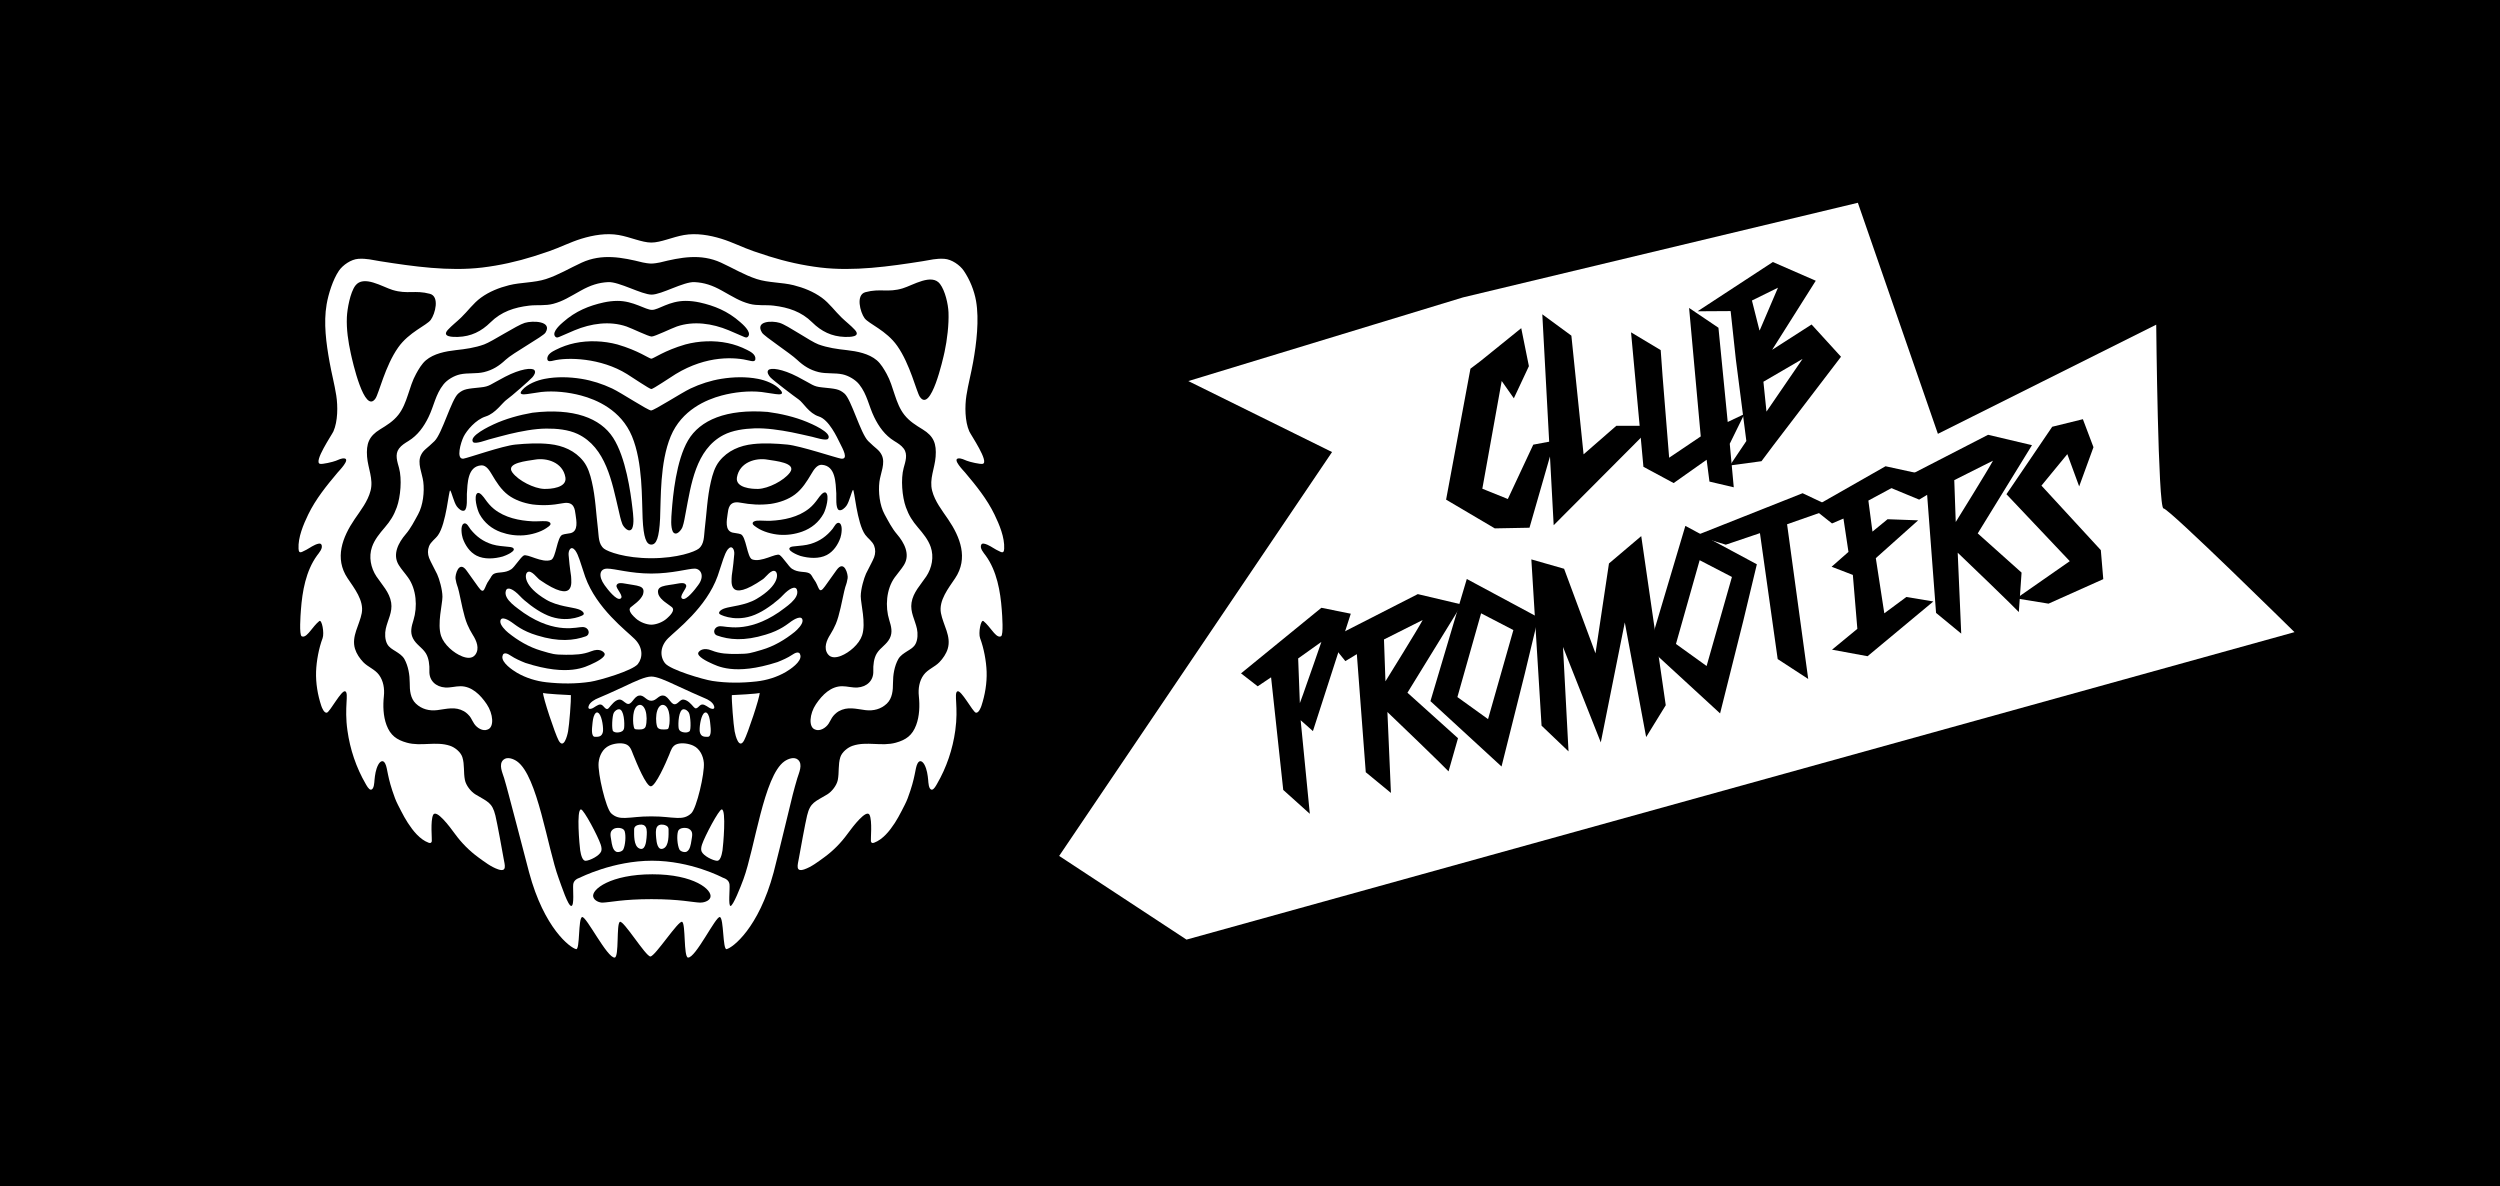 <?xml version="1.0" encoding="UTF-8" standalone="no"?>
<!DOCTYPE svg PUBLIC "-//W3C//DTD SVG 1.1//EN" "http://www.w3.org/Graphics/SVG/1.1/DTD/svg11.dtd">
<svg xmlns="http://www.w3.org/2000/svg" xmlns:xlink="http://www.w3.org/1999/xlink" version="1.1" width="382.481pt" height="181.491pt" viewBox="0 0 382.481 181.491">
<rect x="0" y="0" width="382.481" height="181.491" fill="#808080" stroke="none"/>
<g enable-background="new">
<g id="Layer-1" data-name="Layer 1">
<path transform="matrix(1,0,0,-1,0,181.491)" d="M 0 0 L 382.481 0 L 382.481 181.491 L 0 181.491 Z " fill="#000000"/>
<clipPath id="cp0">
<path transform="matrix(1,0,0,-1,0,181.491)" d="M 0 181.491 L 382.481 181.491 L 382.481 0 L 0 0 Z "/>
</clipPath>
<g clip-path="url(#cp0)">
<path transform="matrix(1,0,0,-1,223.836,45.498)" d="M 0 0 L -42.031 -12.802 L -20.043 -23.661 L -61.793 -85.452 L -42.311 -98.255 L 127.203 -51.214 C 127.203 -51.214 107.998 -32.286 107.162 -32.286 C 106.326 -32.286 106.049 -4.174 106.049 -4.174 L 72.648 -20.875 L 60.402 14.475 Z " fill="#ffffff"/>
<path transform="matrix(1,0,0,-1,224.967,56.409)" d="M 0 0 L 1.607 1.221 L 7.771 6.202 L 8.943 .389 L 6.639 -4.528 L 4.783 -1.881 L 1.818 -18.361 L 5.719 -19.936 L 9.611 -11.62 L 12.863 -11.011 L 9.033 -24.329 L 3.725 -24.429 L -3.725 -20.032 " fill="#000000"/>
<path transform="matrix(1,0,0,-1,237.701,80.354)" d="M 0 0 L -1.74 32.27 L 2.708 29 L 4.574 10.843 L 9.583 15.209 L 15.152 15.207 Z " fill="#000000"/>
<path transform="matrix(1,0,0,-1,266.868,63.352)" d="M 0 0 L -2.229 -4.539 L -1.616 -11.201 L -5.335 -10.326 L -5.765 -6.986 L -10.813 -10.552 L -15.437 -8.066 L -17.331 12.507 L -12.794 9.791 L -12.505 5.781 L -11.501 -6.675 L -6.667 -3.417 L -8.45 16.239 L -3.959 13.208 L -2.64 -.19 L -2.542 -1.208 Z " fill="#000000"/>
<path transform="matrix(1,0,0,-1,268.033,45.978)" d="M 0 0 L 1.158 -4.591 L 1.24 -4.452 L 3.982 1.962 Z M 7.746 -8.933 C 7.354 -9.171 1.756 -12.425 1.756 -12.425 L 2.225 -16.995 Z M 13.626 -8.604 L 3.258 -22.184 L 1.46 -24.583 L -3.369 -25.236 L -.855 -21.492 L -2.459 -9.029 L -3.25 -1.689 L -3.27 -1.615 L -8.318 -1.646 L 3.199 5.891 L 9.764 3.027 L 3.09 -7.541 L 9.126 -3.667 Z " fill="#000000"/>
<path transform="matrix(1,0,0,-1,198.867,107.571)" d="M 0 0 C .35 .92 .707 1.924 1.078 3.012 C 1.453 4.096 1.809 5.113 2.15 6.059 C 2.527 7.172 2.908 8.275 3.295 9.367 L -.258 6.836 Z M 7.792 13.677 L 2 -4.281 L .123 -2.617 L 1.527 -16.938 L -2.541 -13.281 L -4.402 3.947 L -6.449 2.572 L -9 4.552 L 3.295 14.584 Z " fill="#000000"/>
<path transform="matrix(1,0,0,-1,217.661,94.855)" d="M 0 0 L -5.922 -2.978 L -5.698 -9.382 C -5.698 -9.382 -.584 -1.146 0 0 M -2.333 -11.126 L 5.402 -18.085 L 3.955 -23.159 C 3.89 -23.013 -4.948 -14.47 -5.397 -14.079 L -4.858 -26.458 L -8.709 -23.29 L -10.075 -5.224 L -11.833 -6.289 L -14.458 -3.039 L -.75 3.96 L 5.966 2.372 Z " fill="#000000"/>
<path transform="matrix(1,0,0,-1,227.659,110.02)" d="M 0 0 L 3.875 13.625 L -1.063 16.188 L -4.688 3.375 Z M 7.688 15.563 L 5.614 6.922 L 2.063 -7.25 L -8.813 2.75 L -3.25 21.438 Z " fill="#000000"/>
<path transform="matrix(1,0,0,-1,261.097,101.895)" d="M 0 0 L 3.875 13.625 L -1.063 16.188 L -4.688 3.375 Z M 7.688 15.563 L 5.614 6.922 L 2.063 -7.25 L -8.813 2.75 L -3.25 21.438 Z " fill="#000000"/>
<path transform="matrix(1,0,0,-1,254.847,107.895)" d="M 0 0 L -3 -4.875 L -6.265 12.668 L -9.938 -5.688 L -15.72 8.916 L -14.875 -7.063 L -19 -3.125 L -20.563 22.313 L -15.552 20.878 L -10.75 7.938 L -8.688 21.688 L -3.75 25.875 Z " fill="#000000"/>
<path transform="matrix(1,0,0,-1,273.41,80.208)" d="M 0 0 L 3.233 -23.67 L -1.438 -20.625 L -4.152 -1.359 L -9.375 -3.125 L -13.958 -1.729 L 2.375 4.75 L 7.125 2.5 Z " fill="#000000"/>
<path transform="matrix(1,0,0,-1,291.66,91.333)" d="M 0 0 L 4.125 -.688 L -5.938 -9.063 L -11.375 -8.063 L -7.5 -4.875 L -8.188 3.375 L -11.438 4.625 L -8.859 6.896 L -9.625 11.996 L -11.375 11.25 L -14.375 13.625 L -3.188 20 L 1.875 18.896 L -5.813 14.75 L -5.188 10 L -2.875 11.896 L 1.803 11.726 L -4.675 5.941 L -3.375 -2.5 Z " fill="#000000"/>
<path transform="matrix(1,0,0,-1,321.41,84.166)" d="M 0 0 L .375 -4.438 L -8 -8.188 L -12.927 -7.387 L -4.75 -1.688 L -14.439 8.554 L -7.438 18.875 L -2.744 20.032 L -1.125 15.75 L -3.313 9.75 L -5.125 14.688 L -9.083 9.87 Z " fill="#000000"/>
<path transform="matrix(1,0,0,-1,304.911,70.48)" d="M 0 0 L -5.922 -2.978 L -5.698 -9.382 C -5.698 -9.382 -.584 -1.146 0 0 M -2.333 -11.126 L 4.374 -17.124 L 3.955 -23.159 C 3.89 -23.013 -4.948 -14.47 -5.397 -14.079 L -4.858 -26.458 L -8.709 -23.29 L -10.075 -5.224 L -11.293 -5.959 L -16.126 -3.959 L -.75 3.96 L 5.966 2.372 Z " fill="#000000"/>
<path transform="matrix(1,0,0,-1,156.199,93.052)" d="M 0 0 C -.086 1.146 -.234 2.521 -.549 3.966 C -.979 5.814 -.123 7.189 -.047 7.337 C .182 7.787 .332 8.326 .367 8.955 C .5 11.363 -.51 13.794 -1.406 15.644 C -1.775 16.405 -2.184 17.13 -2.625 17.827 C -3.514 19.149 -2.832 22.294 -2.781 22.463 C -2.363 24.075 -3.131 24.491 -4.959 27.802 C -5.078 28.018 -5.176 28.188 -5.232 28.297 C -5.561 29.082 -5.646 30.697 -5.43 32.08 C -5.299 32.939 -5.105 33.814 -4.904 34.734 C -4.738 35.507 -4.563 36.307 -4.414 37.131 C -3.848 40.318 -3.404 44.218 -3.969 47.485 C -4.314 49.501 -5.152 51.558 -6.313 53.274 C -7.262 54.678 -9.307 56.763 -11.555 56.913 C -11.787 56.931 -12.023 56.936 -12.254 56.936 C -13.248 56.936 -14.045 56.79 -14.807 56.649 C -15.049 56.61 -15.301 56.56 -15.572 56.518 C -18.76 56.016 -21.898 54.752 -24.895 54.752 C -26.797 54.752 -28.629 54.858 -30.35 55.067 C -32.764 55.355 -35.227 55.895 -37.674 56.665 C -38.369 56.882 -39.105 57.13 -39.93 57.413 C -40.592 57.64 -41.262 57.919 -41.969 58.216 C -42.918 58.614 -43.902 59.026 -44.977 59.354 C -46.799 59.911 -48.445 60.185 -50.01 60.185 C -50.715 60.185 -51.406 60.126 -52.063 60.014 C -52.975 59.854 -53.84 59.594 -54.607 59.364 C -55.33 59.148 -56.174 58.952 -56.551 58.952 C -56.918 58.952 -57.762 59.148 -58.484 59.364 C -59.25 59.594 -60.119 59.854 -61.027 60.014 C -61.684 60.126 -62.377 60.183 -63.084 60.183 C -64.646 60.183 -66.297 59.911 -68.115 59.354 C -69.193 59.026 -70.174 58.614 -71.125 58.216 C -71.834 57.919 -72.5 57.64 -73.158 57.413 C -73.984 57.13 -74.727 56.882 -75.42 56.665 C -77.869 55.892 -80.332 55.355 -82.744 55.065 C -84.465 54.856 -86.301 54.752 -88.199 54.752 C -91.195 54.752 -94.328 56.016 -97.518 56.518 C -97.79 56.56 -98.041 56.61 -98.284 56.649 C -99.051 56.79 -99.842 56.936 -100.841 56.936 C -101.07 56.936 -101.306 56.931 -101.538 56.913 C -103.786 56.763 -105.833 54.678 -106.781 53.274 C -107.942 51.558 -108.775 49.5 -109.125 47.481 C -109.688 44.218 -109.241 40.318 -108.678 37.129 C -108.531 36.307 -108.357 35.507 -108.188 34.732 C -107.987 33.814 -107.794 32.939 -107.661 32.08 C -107.441 30.697 -107.533 29.082 -107.865 28.297 C -107.92 28.188 -108.015 28.018 -108.135 27.802 C -109.965 24.491 -110.732 24.075 -110.309 22.461 C -110.264 22.294 -109.578 20.536 -110.47 19.212 C -110.908 18.512 -111.318 16.405 -111.686 15.644 C -112.586 13.794 -113.594 11.363 -113.462 8.955 C -113.422 8.32 -113.275 7.787 -113.047 7.337 C -112.971 7.187 -112.116 5.814 -112.545 3.966 C -112.858 2.521 -113.006 1.146 -113.089 0 C -113.152 -.793 -113.227 -3.057 -113.232 -3.242 C -113.262 -4.023 -113.172 -5.297 -112.258 -6.262 C -112.171 -6.348 -110.787 -7.396 -110.787 -10.123 C -110.787 -11.986 -110.47 -13.9 -109.847 -15.813 C -109.293 -17.49 -108.391 -18.279 -107.586 -18.643 C -106.185 -19.33 -105.774 -20.303 -105.552 -21.307 C -104.985 -23.787 -104.043 -26.189 -102.792 -28.342 L -102.77 -28.379 C -102.49 -28.873 -101.714 -30.244 -100.205 -30.609 C -98.989 -30.875 -97.763 -31.631 -97.232 -32.766 C -96.967 -33.271 -96.641 -33.859 -96.26 -34.439 C -95.344 -35.842 -93.865 -37.803 -91.625 -38.629 C -91.371 -38.729 -90.729 -38.828 -90.459 -38.828 C -88.758 -38.828 -87.164 -40.275 -87.072 -40.365 C -86.342 -41.105 -85.559 -41.783 -84.725 -42.389 L -84.455 -42.584 C -83.508 -43.281 -82.318 -44.15 -80.891 -44.629 C -77.48 -45.682 -75.779 -47.51 -74.9 -49.072 C -72.705 -52.803 -70.414 -53.598 -68.844 -53.945 C -68.615 -53.994 -68.387 -54.02 -68.158 -54.02 C -67.619 -54.02 -65.926 -53.6 -64.867 -54.361 C -63.932 -54.998 -63.277 -55.307 -62.334 -55.307 C -62.201 -55.307 -62.074 -55.301 -61.943 -55.289 L -61.83 -55.275 L -61.715 -55.252 C -61.564 -55.221 -61.424 -55.186 -61.287 -55.146 C -60.807 -54.979 -59.529 -54.895 -58.5 -55.637 C -57.939 -55.986 -57.441 -56.244 -56.691 -56.244 C -55.947 -56.244 -55.449 -55.986 -54.885 -55.637 C -53.859 -54.895 -52.582 -54.979 -52.1 -55.146 C -51.963 -55.186 -51.82 -55.221 -51.672 -55.252 L -51.559 -55.275 L -51.441 -55.289 C -51.318 -55.301 -51.184 -55.307 -51.057 -55.307 C -50.111 -55.307 -49.457 -54.998 -48.518 -54.361 C -47.463 -53.6 -45.768 -54.02 -45.23 -54.02 C -45.002 -54.02 -44.773 -53.994 -44.545 -53.945 C -42.973 -53.598 -40.385 -52.803 -38.189 -49.072 C -37.313 -47.51 -35.615 -45.682 -32.199 -44.629 C -30.773 -44.15 -29.588 -43.281 -28.639 -42.584 L -28.371 -42.389 C -27.537 -41.783 -26.752 -41.105 -26.02 -40.365 C -25.93 -40.275 -24.334 -38.828 -22.635 -38.828 C -22.365 -38.828 -21.727 -38.729 -21.471 -38.629 C -19.229 -37.803 -17.752 -35.842 -16.836 -34.439 C -16.453 -33.859 -16.129 -33.271 -15.863 -32.766 C -15.33 -31.631 -14.105 -30.875 -12.887 -30.609 C -11.379 -30.244 -10.604 -28.873 -10.324 -28.379 L -10.303 -28.342 C -9.047 -26.189 -8.109 -23.787 -7.541 -21.307 C -7.316 -20.303 -6.908 -19.33 -5.508 -18.643 C -4.705 -18.279 -3.801 -17.49 -3.25 -15.813 C -2.623 -13.9 -2.303 -11.986 -2.303 -10.123 C -2.303 -7.396 -.924 -6.348 -.838 -6.256 C -.008 -5.389 .143 -4.26 .146 -3.473 C .146 -3.186 .057 -.793 0 0 " fill="#000000"/>
<path transform="matrix(1,0,0,-1,88.887,123.835)" d="M 0 0 C -.727 .002 -.223 -5.582 -.121 -6.268 C .004 -7.061 .25 -7.885 .719 -7.861 C 1.377 -7.822 2.818 -7.096 3.086 -6.424 C 3.195 -6.145 3.148 -5.775 3.018 -5.381 C 2.609 -4.131 .432 -.008 0 0 " fill="#ffffff"/>
<path transform="matrix(1,0,0,-1,95.553,127.126)" d="M 0 0 C -.229 .555 -1.248 .541 -1.629 .332 C -2.369 -.072 -2.137 -.766 -2.027 -1.488 C -1.943 -2.053 -1.818 -2.934 -1.277 -3.184 C -.984 -3.318 -.35 -3.164 -.184 -2.813 C .119 -2.166 .238 -.762 .02 -.064 C .012 -.043 .008 -.021 0 0 " fill="#ffffff"/>
<path transform="matrix(1,0,0,-1,97.857,126.167)" d="M 0 0 C -.361 -.049 -.84 -.219 -.84 -.717 C -.84 -1.547 -.93 -3.232 -.066 -3.635 C .832 -4.053 1.002 -2.705 1.059 -2.027 C 1.107 -1.422 1.162 -.771 .947 -.371 C .797 -.098 .51 .063 0 0 " fill="#ffffff"/>
<path transform="matrix(1,0,0,-1,85.459,113.27)" d="M 0 0 C .775 -1.43 1.318 .652 1.453 1.385 C 1.643 2.414 1.93 6.17 1.883 6.922 C 1.834 6.918 -2.385 7.125 -2.373 7.271 C -2.418 6.611 -.541 1.002 0 0 " fill="#ffffff"/>
<path transform="matrix(1,0,0,-1,70.908,80.136)" d="M 0 0 C .482 .314 .855 -.572 1.084 -.848 C 1.996 -1.976 3.025 -2.724 4.408 -3.151 C 5.246 -3.407 6.047 -3.425 6.92 -3.528 C 7.057 -3.544 7.332 -3.564 7.447 -3.619 C 8.434 -4.078 6.311 -4.921 6.008 -5.005 C 4.742 -5.357 3.188 -5.484 1.986 -4.865 C .961 -4.337 .256 -3.278 -.113 -2.21 C -.27 -1.75 -.502 -.332 0 0 M 2.121 4.677 C 2.496 4.939 3.131 4.027 3.318 3.762 C 3.711 3.208 4.127 2.703 4.66 2.273 C 6.34 .914 8.572 .479 10.543 .381 C 11.236 .345 11.926 .432 12.615 .395 C 12.811 .387 13.205 .309 13.301 .085 C 13.316 .043 13.324 0 13.316 -.054 C 13.291 -.279 12.852 -.545 12.678 -.664 C 11.756 -1.298 10.336 -1.678 9.225 -1.761 C 8.049 -1.851 6.854 -1.679 5.738 -1.282 C 4.32 -.771 3.193 .152 2.463 1.47 C 2.078 2.172 1.533 4.273 2.121 4.677 M .482 -7.167 C 1.063 -7.957 1.729 -8.902 2.264 -9.66 C 3.262 -11.076 3.135 -9.621 3.92 -8.611 C 4.223 -8.224 4.266 -7.839 4.721 -7.626 C 5.346 -7.33 6.367 -7.597 7.316 -6.955 C 7.813 -6.621 8.697 -5.173 9.205 -4.861 C 9.74 -4.523 12.012 -6.052 13.396 -5.531 C 14.168 -5.24 14.307 -1.985 15.139 -1.676 C 15.533 -1.53 15.98 -1.529 16.385 -1.431 C 17.604 -1.132 17.281 .456 17.148 1.416 C 17.037 2.178 16.967 3.469 15.246 3.154 C 13.535 2.838 12.188 2.761 10.551 2.961 C 9.178 3.171 7.848 3.648 6.844 4.398 C 5.746 5.227 5.018 6.398 4.33 7.567 C 4.002 8.119 3.482 8.988 2.736 8.941 C .594 8.799 .629 6.164 .52 4.563 C .49 4.118 .662 2.254 .129 2.025 C -.279 1.842 -.791 2.355 -1.014 2.654 C -1.48 3.282 -1.822 4.9 -2.029 5.1 C -2.248 5.271 -2.615 .021 -3.904 -1.761 C -4.332 -2.355 -4.994 -2.739 -5.271 -3.438 C -5.494 -4.009 -5.48 -4.642 -5.264 -5.214 C -5.045 -5.794 -4.346 -7.033 -4.029 -7.712 C -3.711 -8.396 -3.217 -10.064 -3.217 -11.173 C -3.217 -12.286 -4.039 -15.292 -3.43 -17.146 C -2.984 -18.489 -1.479 -19.79 -.199 -20.286 C .477 -20.554 1.314 -20.685 1.803 -20.04 C 2.518 -19.085 1.98 -17.872 1.432 -17.007 C 1.109 -16.501 .836 -15.964 .598 -15.413 C .02 -14.071 -.361 -11.831 -.688 -10.404 C -.959 -9.224 -1.006 -9.595 -1.215 -8.408 C -1.311 -7.869 -.709 -5.492 .482 -7.167 " fill="#ffffff"/>
<path transform="matrix(1,0,0,-1,90.977,109.294)" d="M 0 0 C -.256 -.461 -.303 -1.094 -.357 -1.643 C -.408 -2.107 -.557 -3.432 .041 -3.432 C .529 -3.432 1.08 -3.477 1.26 -2.695 C 1.367 -2.217 1.174 -.434 .662 .146 C .418 .387 .182 .322 0 0 " fill="#ffffff"/>
<path transform="matrix(1,0,0,-1,93.912,109.04)" d="M 0 0 C -.266 -.465 -.363 -2.65 -.094 -2.846 C .178 -3.039 .453 -3.045 .748 -3.008 C 1.139 -2.959 1.502 -2.805 1.574 -2.324 C 1.66 -1.688 1.584 .533 .785 .533 C .479 .533 .158 .273 0 0 " fill="#ffffff"/>
<path transform="matrix(1,0,0,-1,98.275,107.964)" d="M 0 0 C -.152 .111 -.326 .154 -.527 .104 C -1.061 -.031 -1.314 -.809 -1.377 -1.395 C -1.434 -1.959 -1.443 -2.67 -1.314 -3.213 C -1.232 -3.547 -1.189 -3.604 -.91 -3.621 C -.506 -3.65 .336 -3.74 .51 -3.172 C .711 -2.504 .703 -1.412 .475 -.738 C .371 -.447 .223 -.16 0 0 " fill="#ffffff"/>
<path transform="matrix(1,0,0,-1,106.266,86.995)" d="M 0 0 C -.953 0 -3.422 -.754 -6.619 -.754 C -9.818 -.754 -12.195 0 -13.365 0 C -14.541 0 -14.773 -1.143 -13.766 -2.535 C -13.238 -3.279 -11.959 -4.869 -11.373 -4.605 C -10.684 -4.299 -12.059 -3.057 -11.947 -2.588 C -11.826 -2.086 -11.082 -2.209 -10.705 -2.281 C -8.744 -2.664 -7.412 -2.504 -7.92 -4.027 C -8.316 -4.871 -9.186 -5.421 -9.752 -5.892 C -10.352 -6.402 -9.33 -7.308 -8.984 -7.628 C -8.311 -8.238 -7.275 -8.576 -6.617 -8.576 C -5.955 -8.576 -4.918 -8.238 -4.244 -7.628 C -3.893 -7.308 -2.871 -6.402 -3.477 -5.892 C -4.043 -5.421 -5.105 -4.871 -5.502 -4.027 C -6.008 -2.504 -4.48 -2.664 -2.525 -2.281 C -2.146 -2.209 -1.398 -2.086 -1.279 -2.588 C -1.17 -3.057 -2.525 -4.316 -1.838 -4.623 C -1.256 -4.888 .084 -3.174 .539 -2.535 C 1.602 -1.143 .955 0 0 0 " fill="#ffffff"/>
<path transform="matrix(1,0,0,-1,109.701,131.696)" d="M 0 0 C .473 -.023 .709 .801 .836 1.594 C .938 2.279 1.443 7.863 .717 7.861 C .283 7.854 -1.893 3.73 -2.301 2.48 C -2.428 2.086 -2.479 1.717 -2.367 1.438 C -2.102 .766 -.656 .039 0 0 " fill="#ffffff"/>
<path transform="matrix(1,0,0,-1,105.381,126.794)" d="M 0 0 C -.379 .209 -1.396 .223 -1.629 -.332 C -1.639 -.354 -1.643 -.375 -1.65 -.396 C -1.867 -1.094 -1.75 -2.498 -1.449 -3.145 C -1.281 -3.496 -.645 -3.65 -.352 -3.516 C .188 -3.266 .314 -2.385 .4 -1.82 C .504 -1.098 .742 -.404 0 0 " fill="#ffffff"/>
<path transform="matrix(1,0,0,-1,101.449,126.167)" d="M 0 0 C -.512 .063 -.795 -.098 -.949 -.371 C -1.166 -.771 -1.111 -1.422 -1.061 -2.027 C -1.004 -2.705 -.834 -4.053 .066 -3.635 C .928 -3.232 .84 -1.547 .836 -.717 C .836 -.219 .357 -.049 0 0 " fill="#ffffff"/>
<path transform="matrix(1,0,0,-1,112.393,111.885)" d="M 0 0 C .137 -.732 .68 -2.814 1.451 -1.385 C 1.994 -.383 3.871 5.227 3.828 5.887 C 3.838 5.74 -.383 5.533 -.428 5.537 C -.477 4.785 -.188 1.029 0 0 " fill="#ffffff"/>
<path transform="matrix(1,0,0,-1,109.246,108.02)" d="M 0 0 C -.178 .592 -.945 1.018 -1.428 1.201 C -1.914 1.391 -4.547 2.574 -5.969 3.242 C -7.471 3.947 -8.773 4.514 -9.598 4.514 C -10.508 4.514 -12.023 3.814 -13.738 2.998 C -15.023 2.385 -17.342 1.361 -17.756 1.201 C -18.178 1.041 -19.012 .592 -19.189 0 C -19.342 -.498 -18.977 -.467 -18.703 -.381 C -18.316 -.256 -17.805 .283 -17.346 .236 C -16.861 .184 -16.586 -.857 -16.092 -.285 C -15.645 .229 -15.207 .852 -14.578 .984 C -14.105 1.08 -13.76 .578 -13.371 .385 C -12.598 .006 -12.338 1.449 -11.479 1.602 C -10.705 1.734 -10.393 .809 -9.598 .809 C -8.795 .809 -8.482 1.734 -7.711 1.602 C -6.852 1.449 -6.553 -.047 -5.781 .336 C -5.385 .527 -5.084 1.08 -4.615 .984 C -3.98 .852 -3.545 .344 -3.098 -.166 C -2.602 -.738 -2.33 .184 -1.842 .236 C -1.379 .283 -.871 -.256 -.482 -.381 C -.211 -.467 .154 -.498 0 0 " fill="#ffffff"/>
<path transform="matrix(1,0,0,-1,102.223,97.641)" d="M 0 0 C -1.254 -1.254 -1.285 -2.797 -.484 -3.82 C .313 -4.842 5.398 -6.33 6.773 -6.539 C 8.988 -6.875 11.27 -6.865 13.516 -6.613 C 15.07 -6.441 16.664 -5.949 18.012 -5.16 C 18.695 -4.762 20.383 -3.623 20.242 -2.666 C 20.117 -1.822 19.322 -2.303 18.961 -2.549 C 18.291 -3 17.477 -3.35 16.73 -3.65 C 10.057 -5.813 7.43 -4.199 6.496 -3.793 C 6.152 -3.641 4.246 -2.754 4.643 -2.156 C 4.807 -1.904 5.395 -1.367 6.654 -1.873 C 7.941 -2.389 9.137 -2.416 10.521 -2.408 C 12.391 -2.393 12.518 -2.303 14.316 -1.781 C 16.162 -1.246 17.871 -.234 19.361 .967 C 19.773 1.307 20.598 2.129 20.563 2.703 C 20.496 3.668 19.146 2.795 18.857 2.592 C 18.295 2.205 17.225 1.227 14.926 .547 C 11.639 -.471 9.316 -.246 7.461 .422 C 6.738 .727 6.971 1.787 7.945 1.836 C 8.777 1.883 12.055 .662 16.949 3.982 C 17.885 4.703 20.156 6.051 19.705 7.404 C 19.486 8.066 18.572 7.656 17.533 6.554 C 16.904 5.852 15.156 4.477 13.84 3.85 C 10.826 2.309 8.271 3.441 7.92 3.662 C 7.572 3.885 7.957 4.35 8.668 4.574 C 9.498 4.869 11.832 5.008 13.52 6.008 C 17.064 8.095 16.871 9.929 16.404 10.234 C 15.811 10.626 14.926 9.324 14.518 9.041 C 9.045 5.268 9.703 8.695 9.736 9.605 C 9.744 9.812 9.926 10.615 10.115 12.876 C 10.168 13.554 9.758 14.397 9.088 13.546 C 8.559 12.771 8.391 11.906 7.574 9.519 C 5.836 4.668 1.26 1.256 0 0 " fill="#ffffff"/>
<path transform="matrix(1,0,0,-1,97.103,97.77)" d="M 0 0 C 1.256 -1.254 1.285 -2.795 .488 -3.818 C -.313 -4.838 -5.391 -6.324 -6.771 -6.535 C -8.984 -6.871 -11.268 -6.861 -13.512 -6.611 C -15.066 -6.439 -16.658 -5.945 -18.008 -5.158 C -18.691 -4.754 -20.383 -3.619 -20.238 -2.662 C -20.115 -1.822 -19.322 -2.301 -18.955 -2.547 C -18.289 -2.996 -17.475 -3.348 -16.727 -3.648 C -10.057 -5.811 -7.428 -4.195 -6.496 -3.787 C -6.148 -3.637 -4.24 -2.752 -4.639 -2.152 C -4.805 -1.906 -5.391 -1.365 -6.652 -1.869 C -7.938 -2.385 -9.131 -2.41 -10.518 -2.406 C -12.389 -2.391 -12.516 -2.303 -14.313 -1.779 C -16.156 -1.24 -17.867 -.232 -19.354 .973 C -19.773 1.309 -20.598 2.133 -20.559 2.705 C -20.492 3.676 -19.141 2.797 -18.854 2.594 C -18.293 2.215 -17.223 1.232 -14.918 .551 C -11.637 -.467 -9.313 -.242 -7.455 .426 C -6.734 .732 -6.963 1.791 -7.939 1.84 C -8.773 1.887 -12.049 .662 -16.941 3.982 C -17.883 4.709 -20.15 6.057 -19.703 7.406 C -19.48 8.066 -18.57 7.66 -17.531 6.558 C -16.898 5.854 -15.148 4.479 -13.84 3.855 C -10.822 2.313 -8.266 3.449 -7.918 3.666 C -7.568 3.887 -7.953 4.355 -8.662 4.576 C -9.492 4.869 -11.828 5.01 -13.52 6.012 C -17.061 8.099 -16.865 9.933 -16.398 10.236 C -15.805 10.628 -14.926 9.326 -14.512 9.046 C -9.041 5.27 -9.703 8.699 -9.732 9.609 C -9.74 9.816 -9.922 10.617 -10.111 12.878 C -10.166 13.56 -9.756 14.4 -9.088 13.55 C -8.553 12.777 -8.387 11.908 -7.57 9.521 C -5.834 4.672 -1.254 1.26 0 0 " fill="#ffffff"/>
<path transform="matrix(1,0,0,-1,132.408,44.699)" d="M 0 0 C 2.283 .609 3.424 -.105 5.701 .586 C 7.262 1.057 10.15 2.918 11.404 1.259 C 12.199 .207 12.652 -1.826 12.705 -3.086 C 12.781 -4.947 12.496 -7.314 12.104 -9.132 C 11.869 -10.208 10.016 -18.533 8.32 -16.007 C 7.803 -15.235 6.836 -11.023 4.863 -8.22 C 3.193 -5.844 .5 -4.848 -.135 -3.983 C -.797 -3.08 -1.521 -.406 0 0 M -3.16 -6.847 C -5.178 -6.782 -6.75 -6.001 -8.152 -4.614 C -9.803 -2.982 -11.789 -2.332 -14.057 -2.061 C -15.297 -1.916 -16.531 -2.111 -17.752 -1.781 C -19.229 -1.383 -20.182 -.759 -21.969 .237 C -23.43 1.056 -24.672 1.461 -26.143 1.538 C -27.791 1.631 -31.199 -.376 -32.713 -.376 C -34.227 -.376 -37.721 1.631 -39.369 1.538 C -40.842 1.461 -42.08 1.056 -43.547 .237 C -45.332 -.759 -46.281 -1.383 -47.76 -1.781 C -48.977 -2.111 -50.213 -1.916 -51.457 -2.061 C -53.725 -2.332 -55.713 -2.982 -57.361 -4.614 C -58.764 -6.001 -60.338 -6.782 -62.355 -6.847 C -63.098 -6.868 -64.914 -6.87 -63.869 -5.742 C -63.266 -5.088 -62.527 -4.529 -61.881 -3.902 C -60.84 -2.908 -60 -1.693 -58.826 -.842 C -57.551 .086 -56.051 .68 -54.527 1.063 C -52.75 1.512 -50.641 1.432 -48.885 2.004 C -46.924 2.646 -45.283 3.66 -43.408 4.52 C -40.309 5.936 -37.24 5.334 -34.074 4.545 C -33.795 4.476 -33.133 4.375 -32.766 4.375 C -32.4 4.375 -31.721 4.476 -31.439 4.545 C -28.271 5.334 -25.203 5.936 -22.102 4.52 C -20.225 3.66 -18.588 2.646 -16.625 2.004 C -14.873 1.432 -12.762 1.512 -10.984 1.063 C -9.463 .68 -7.967 .086 -6.684 -.842 C -5.512 -1.693 -4.672 -2.908 -3.633 -3.902 C -2.984 -4.529 -2.246 -5.088 -1.643 -5.742 C -.596 -6.87 -2.414 -6.868 -3.16 -6.847 M -19.162 -4.582 C -18.883 -4.83 -17.428 -6.033 -17.916 -6.735 C -18.15 -7.077 -18.443 -6.896 -18.717 -6.78 C -19.459 -6.461 -20.174 -6.139 -20.918 -5.832 C -23.434 -4.785 -26.279 -4.367 -28.859 -5.252 C -29.639 -5.52 -32.238 -6.79 -32.711 -6.79 C -33.182 -6.79 -35.777 -5.52 -36.559 -5.252 C -39.139 -4.367 -41.982 -4.785 -44.5 -5.832 C -45.246 -6.139 -45.961 -6.461 -46.699 -6.78 C -46.975 -6.896 -47.27 -7.077 -47.508 -6.735 C -47.988 -6.033 -46.537 -4.83 -46.254 -4.582 C -44.33 -2.878 -42.275 -2.069 -40.057 -1.575 C -39.363 -1.426 -38.648 -1.335 -37.926 -1.335 C -35.48 -1.335 -33.668 -2.71 -32.654 -2.71 C -31.637 -2.71 -30.068 -1.335 -27.49 -1.335 C -26.771 -1.335 -26.051 -1.426 -25.363 -1.575 C -23.141 -2.069 -21.09 -2.878 -19.162 -4.582 M -32.76 -10.179 C -32.439 -10.179 -30.777 -8.934 -27.564 -8.002 C -25.482 -7.442 -23.156 -7.347 -21.053 -7.792 C -20.045 -8.004 -19.064 -8.348 -18.125 -8.827 C -17.67 -9.058 -16.738 -9.501 -16.842 -10.276 C -16.902 -10.704 -17.488 -10.54 -17.723 -10.481 C -19.93 -9.919 -24.244 -9.622 -29.033 -12.53 C -29.938 -13.088 -32.477 -14.823 -32.76 -14.823 C -33.037 -14.823 -35.574 -13.088 -36.479 -12.53 C -40.477 -10.044 -45.578 -9.919 -47.785 -10.481 C -48.023 -10.54 -48.607 -10.704 -48.666 -10.276 C -48.773 -9.501 -47.844 -9.058 -47.387 -8.827 C -46.449 -8.348 -45.465 -8.004 -44.463 -7.792 C -42.354 -7.347 -40.029 -7.442 -37.945 -8.002 C -34.736 -8.934 -33.074 -10.179 -32.76 -10.179 M -12.988 -14.984 C -12.393 -15.675 -13.094 -15.687 -13.738 -15.593 C -14.068 -15.55 -15.438 -15.326 -15.914 -15.271 C -17.871 -15.059 -20.07 -15.296 -22.002 -15.811 C -24.344 -16.437 -28.117 -18.014 -29.793 -22.051 C -31.469 -26.084 -31.281 -31.597 -31.42 -34.627 C -31.561 -37.562 -31.98 -38.619 -32.76 -38.619 C -33.533 -38.619 -33.953 -37.562 -34.092 -34.627 C -34.234 -31.597 -34.045 -26.084 -35.719 -22.051 C -37.396 -18.014 -41.164 -16.437 -43.508 -15.811 C -45.438 -15.296 -47.645 -15.059 -49.6 -15.271 C -50.072 -15.326 -51.443 -15.55 -51.771 -15.593 C -52.418 -15.687 -53.121 -15.675 -52.523 -14.984 C -51.703 -14.035 -50.23 -13.486 -49.066 -13.261 C -47.258 -12.911 -45.279 -12.964 -43.475 -13.255 C -41.848 -13.517 -40.242 -14.035 -38.742 -14.743 C -37.355 -15.402 -33.271 -18.099 -32.795 -18.099 C -32.32 -18.099 -28.16 -15.402 -26.771 -14.743 C -25.27 -14.035 -23.666 -13.517 -22.035 -13.255 C -20.227 -12.964 -18.26 -12.911 -16.449 -13.261 C -15.283 -13.486 -13.807 -14.035 -12.988 -14.984 M -8.953 -19.854 C -8.457 -20.059 -4.998 -21.488 -5.713 -22.43 C -6 -22.806 -7.797 -22.203 -8.133 -22.133 C -9.186 -21.904 -10.23 -21.645 -11.287 -21.438 C -13.064 -21.095 -15.176 -20.772 -16.994 -20.837 C -18.557 -20.894 -20.324 -21.126 -21.73 -21.859 C -25.996 -24.094 -26.684 -29.477 -27.5 -33.735 C -27.645 -34.47 -27.742 -35.209 -27.99 -35.922 C -28.131 -36.334 -28.928 -37.417 -29.451 -36.678 C -29.842 -35.929 -29.707 -34.5 -29.639 -33.574 C -29.459 -31.123 -28.957 -25.762 -27.137 -22.67 C -25.318 -19.576 -21.281 -17.833 -14.963 -18.321 C -12.965 -18.581 -10.818 -19.081 -8.953 -19.854 M -35.648 -33.063 C -35.541 -33.986 -35.344 -35.408 -35.703 -36.17 C -36.197 -36.935 -37.037 -35.885 -37.195 -35.48 C -37.467 -34.777 -37.604 -34.043 -37.777 -33.313 C -38.773 -29.097 -39.686 -23.744 -44.041 -21.691 C -45.479 -21.017 -47.254 -20.858 -48.822 -20.872 C -50.635 -20.88 -52.73 -21.294 -54.496 -21.713 C -55.539 -21.96 -56.57 -22.265 -57.613 -22.536 C -57.951 -22.623 -59.723 -23.301 -60.025 -22.939 C -60.773 -22.024 -57.379 -20.45 -56.896 -20.228 C -55.059 -19.374 -52.939 -18.788 -50.949 -18.444 C -44.658 -17.688 -40.551 -19.26 -38.605 -22.274 C -36.66 -25.291 -35.928 -30.622 -35.648 -33.063 M -66.502 -4.233 C -67.135 -5.099 -69.83 -6.098 -71.498 -8.472 C -73.477 -11.276 -74.439 -15.487 -74.958 -16.258 C -76.654 -18.784 -78.506 -10.46 -78.738 -9.382 C -79.133 -7.566 -79.418 -5.701 -79.34 -3.842 C -79.288 -2.58 -78.833 -.043 -78.041 1.004 C -76.785 2.666 -73.895 .807 -72.338 .334 C -70.061 -.355 -68.92 .359 -66.637 -.252 C -65.115 -.658 -65.836 -3.33 -66.502 -4.233 M 19.393 -39.04 C 19.795 -39.298 20.217 -39.527 20.65 -39.722 C 21.098 -39.921 21.197 -39.689 21.223 -39.249 C 21.316 -37.528 20.479 -35.543 19.742 -34.021 C 18.594 -31.646 16.932 -29.601 15.238 -27.59 C 15.012 -27.321 13.244 -25.538 14.225 -25.434 C 14.631 -25.391 15.141 -25.643 15.516 -25.797 C 15.963 -25.976 17.568 -26.359 17.945 -26.263 C 18.969 -25.992 16.139 -21.867 15.887 -21.3 C 15.203 -19.753 15.193 -17.447 15.447 -15.806 C 15.717 -14.083 16.176 -12.396 16.475 -10.683 C 16.984 -7.849 17.42 -4.221 16.922 -1.355 C 16.643 .248 15.963 1.92 15.047 3.271 C 14.453 4.152 13.176 5.027 12.08 5.099 C 10.809 5.184 9.969 4.93 8.723 4.732 C 3.668 3.936 -1.801 3.156 -6.891 3.769 C -9.559 4.09 -12.211 4.682 -14.764 5.487 C -15.547 5.734 -16.32 5.992 -17.096 6.259 C -18.775 6.836 -20.355 7.653 -22.053 8.174 C -23.869 8.73 -25.865 9.07 -27.76 8.742 C -29.512 8.441 -31.314 7.589 -32.76 7.589 C -34.191 7.589 -36.002 8.441 -37.752 8.742 C -39.645 9.07 -41.643 8.73 -43.463 8.174 C -45.158 7.653 -46.74 6.836 -48.414 6.259 C -49.191 5.992 -49.967 5.734 -50.748 5.487 C -53.303 4.682 -55.953 4.09 -58.623 3.769 C -63.715 3.156 -69.178 3.936 -74.234 4.732 C -75.482 4.93 -76.323 5.184 -77.592 5.099 C -78.687 5.027 -79.965 4.152 -80.562 3.271 C -81.475 1.92 -82.16 -.257 -82.436 -1.857 C -82.932 -4.725 -82.497 -7.849 -81.988 -10.683 C -81.686 -12.396 -81.23 -14.083 -80.962 -15.806 C -80.707 -17.447 -80.717 -19.753 -81.397 -21.3 C -81.654 -21.867 -84.483 -25.992 -83.457 -26.263 C -83.081 -26.359 -81.475 -25.976 -81.025 -25.797 C -80.654 -25.643 -80.144 -25.391 -79.736 -25.434 C -78.756 -25.538 -80.524 -27.321 -80.75 -27.59 C -82.441 -29.601 -84.105 -31.646 -85.255 -34.021 C -85.991 -35.543 -86.828 -37.528 -86.733 -39.249 C -86.708 -39.689 -86.609 -39.921 -86.167 -39.722 C -85.729 -39.527 -85.305 -39.298 -84.906 -39.04 C -84.906 -39.04 -83.523 -38.14 -83.252 -38.595 C -82.916 -39.149 -83.615 -39.894 -83.912 -40.302 C -85.618 -42.66 -86.16 -45.777 -86.369 -48.601 C -86.434 -49.438 -86.648 -52.417 -86.258 -52.644 C -85.787 -52.919 -85.188 -52.142 -84.941 -51.845 C -84.503 -51.315 -84.105 -50.767 -83.566 -50.323 C -83.155 -49.995 -82.765 -52.173 -83.054 -52.94 C -83.63 -54.47 -83.993 -56.431 -84.051 -58.056 C -84.107 -59.823 -83.806 -61.612 -83.259 -63.272 C -83.155 -63.585 -82.82 -64.435 -82.394 -64.333 C -81.929 -64.222 -80.134 -60.757 -79.574 -61.075 C -79.009 -61.39 -79.766 -63.454 -79.253 -67.062 C -78.855 -69.931 -77.915 -72.731 -76.457 -75.241 C -76.338 -75.442 -75.988 -76.116 -75.678 -76.116 C -75.161 -76.112 -75.141 -74.954 -75.111 -74.632 C -75.04 -73.864 -74.916 -73.017 -74.555 -72.325 C -74.28 -71.802 -73.816 -71.458 -73.477 -72.118 C -73.066 -72.921 -73.225 -74.093 -71.975 -77.429 C -71.721 -78.106 -71.363 -78.743 -71.037 -79.39 C -70.721 -80.007 -70.383 -80.624 -70 -81.212 C -69.236 -82.382 -68.191 -83.729 -66.828 -84.235 C -66.51 -84.353 -66.385 -84.206 -66.344 -83.989 C -66.301 -83.751 -66.582 -80.868 -66.137 -79.962 C -65.648 -79.058 -63.631 -81.735 -62.795 -82.89 C -61.795 -84.261 -60.59 -85.479 -59.217 -86.478 C -58.293 -87.149 -57.283 -87.935 -56.189 -88.308 C -54.775 -88.78 -55.195 -87.579 -55.357 -86.653 C -55.568 -85.442 -56.328 -81.267 -56.613 -80.081 C -57.109 -78.021 -57.852 -77.952 -59.686 -76.829 C -60.387 -76.396 -61.115 -75.454 -61.279 -74.636 C -61.516 -73.483 -61.311 -72.284 -61.668 -71.151 C -61.916 -70.362 -62.795 -69.653 -63.555 -69.399 C -65.707 -68.673 -67.982 -69.534 -70.154 -68.929 C -71.742 -68.491 -72.682 -67.794 -73.27 -66.237 C -73.789 -64.851 -73.832 -63.251 -73.676 -61.794 C -73.559 -60.681 -73.742 -59.466 -74.426 -58.548 C -75.062 -57.692 -76.107 -57.356 -76.834 -56.604 C -77.383 -56.026 -77.863 -55.323 -78.096 -54.562 C -78.674 -52.644 -77.4 -50.925 -77.063 -49.103 C -76.703 -47.165 -78.215 -45.292 -79.232 -43.765 C -81.271 -40.714 -80.018 -37.483 -78.163 -34.752 C -77.226 -33.377 -76.137 -32.012 -75.715 -30.375 C -75.254 -28.586 -76.115 -26.941 -76.249 -25.176 C -76.395 -23.197 -75.973 -22.042 -74.271 -20.998 C -73.221 -20.355 -72.252 -19.763 -71.475 -18.784 C -70.061 -16.997 -69.855 -14.478 -68.75 -12.499 C -68.365 -11.796 -67.875 -10.954 -67.256 -10.428 C -66.033 -9.39 -64.229 -9.046 -62.682 -8.87 C -61.213 -8.71 -59.727 -8.506 -58.332 -7.995 C -57.1 -7.544 -53.334 -5.064 -52.127 -4.698 C -50.928 -4.33 -47.826 -4.402 -48.963 -6.207 C -49.32 -6.775 -53.971 -9.319 -55.064 -10.356 C -56.043 -11.28 -57.039 -11.909 -58.357 -12.231 C -59.529 -12.515 -60.852 -12.321 -62.012 -12.576 C -62.924 -12.772 -63.992 -13.39 -64.563 -14.12 C -65.781 -15.655 -66.012 -17.397 -66.842 -19.102 C -67.557 -20.579 -68.496 -21.895 -69.908 -22.764 C -70.441 -23.094 -70.994 -23.42 -71.371 -23.938 C -72.029 -24.832 -71.617 -25.941 -71.359 -26.896 C -70.898 -28.577 -71.119 -31.289 -71.701 -32.912 C -72.152 -34.162 -72.691 -35.009 -73.547 -36.008 C -74.32 -36.909 -75.104 -37.851 -75.495 -38.987 C -76.017 -40.482 -75.684 -42.181 -74.82 -43.486 C -73.967 -44.757 -72.809 -45.923 -72.561 -47.499 C -72.332 -48.964 -73.088 -50.122 -73.389 -51.501 C -73.545 -52.208 -73.523 -53.155 -73.18 -53.804 C -72.885 -54.364 -72.393 -54.618 -71.883 -54.94 C -71.373 -55.269 -70.84 -55.595 -70.535 -56.138 C -69.939 -57.218 -69.721 -58.563 -69.721 -59.788 C -69.727 -60.903 -69.635 -62.13 -68.787 -62.944 C -67.891 -63.8 -66.73 -64.095 -65.51 -63.946 C -64.025 -63.761 -62.787 -63.353 -61.416 -64.122 C -61.051 -64.329 -60.604 -64.755 -60.383 -65.118 C -60.201 -65.417 -60.059 -65.743 -59.861 -66.03 C -59.449 -66.657 -58.539 -67.245 -57.789 -66.907 C -56.779 -66.546 -56.941 -64.519 -57.938 -63.038 C -58.938 -61.554 -60.256 -60.292 -61.947 -60.288 C -62.727 -60.288 -63.51 -60.536 -64.291 -60.483 C -65.721 -60.388 -66.771 -59.433 -66.715 -57.972 C -66.68 -57.089 -66.785 -55.991 -67.273 -55.224 C -67.842 -54.341 -68.744 -53.921 -69.23 -52.956 C -69.699 -52.034 -69.447 -51.12 -69.152 -50.185 C -68.514 -48.112 -68.686 -45.447 -69.984 -43.648 C -70.441 -43.003 -70.982 -42.421 -71.4 -41.748 C -72.412 -40.117 -71.436 -38.312 -70.336 -37.028 C -69.578 -36.153 -69.018 -35.038 -68.441 -33.988 C -67.682 -32.605 -67.457 -30.559 -67.648 -29.013 C -67.813 -27.694 -68.621 -26.148 -67.988 -24.896 C -67.58 -24.079 -67.105 -23.953 -65.922 -22.776 C -64.75 -21.598 -63.348 -16.407 -62.291 -15.507 C -61.445 -14.786 -60.926 -14.786 -58.875 -14.569 C -57.465 -14.423 -57.494 -14.167 -55.127 -12.942 C -52.766 -11.716 -51.012 -11.522 -50.65 -11.926 C -50.361 -12.259 -50.752 -12.789 -50.959 -13.028 C -51.322 -13.442 -54.238 -16.001 -54.852 -16.415 C -55.559 -16.896 -56.566 -18.532 -58.102 -19.018 C -59.635 -19.499 -61.01 -21.175 -61.467 -22.084 C -61.918 -22.994 -62.682 -25.605 -61.51 -25.474 C -60.766 -25.355 -55.52 -23.504 -53.555 -23.316 C -51.83 -23.15 -50.029 -23.057 -48.316 -23.242 C -46.301 -23.461 -44.434 -24.242 -43.154 -25.865 C -42.461 -26.744 -42.113 -27.904 -41.865 -28.982 C -41.301 -31.384 -41.215 -33.885 -40.916 -36.325 C -40.791 -37.321 -40.871 -38.562 -39.992 -39.249 C -39.404 -39.703 -36.793 -40.705 -32.76 -40.705 C -28.719 -40.705 -26.104 -39.703 -25.52 -39.249 C -24.641 -38.562 -24.717 -37.321 -24.598 -36.325 C -24.297 -33.885 -24.211 -31.384 -23.645 -28.982 C -23.398 -27.904 -23.055 -26.744 -22.359 -25.865 C -21.08 -24.242 -19.209 -23.461 -17.191 -23.242 C -15.482 -23.057 -13.684 -23.15 -11.959 -23.316 C -9.994 -23.504 -4.465 -25.355 -3.721 -25.474 C -2.545 -25.605 -3.453 -24.003 -3.908 -23.09 C -4.359 -22.182 -5.592 -19.499 -7.127 -19.018 C -8.662 -18.532 -9.514 -16.896 -10.221 -16.415 C -10.83 -16.001 -14.189 -13.442 -14.551 -13.028 C -14.762 -12.789 -15.154 -12.259 -14.859 -11.926 C -14.502 -11.522 -12.75 -11.716 -10.383 -12.942 C -8.02 -14.167 -8.051 -14.423 -6.635 -14.569 C -4.584 -14.786 -4.068 -14.786 -3.215 -15.507 C -2.162 -16.407 -.764 -21.598 .412 -22.776 C 1.59 -23.953 2.064 -24.079 2.477 -24.896 C 3.107 -26.148 2.299 -27.694 2.135 -29.013 C 1.945 -30.559 2.17 -32.605 2.926 -33.988 C 3.502 -35.038 4.066 -36.153 4.82 -37.028 C 5.922 -38.312 6.9 -40.117 5.887 -41.748 C 5.471 -42.421 4.93 -43.003 4.471 -43.648 C 3.176 -45.447 3 -48.112 3.646 -50.185 C 3.936 -51.12 4.188 -52.034 3.721 -52.956 C 3.232 -53.921 2.328 -54.341 1.762 -55.224 C 1.273 -55.991 1.168 -57.089 1.201 -57.972 C 1.258 -59.433 .205 -60.388 -1.221 -60.483 C -2.004 -60.536 -2.785 -60.288 -3.566 -60.288 C -5.262 -60.292 -6.576 -61.554 -7.572 -63.038 C -8.57 -64.519 -8.727 -66.546 -7.721 -66.907 C -6.971 -67.245 -6.061 -66.657 -5.648 -66.03 C -5.455 -65.743 -5.313 -65.417 -5.127 -65.118 C -4.908 -64.755 -4.463 -64.329 -4.098 -64.122 C -2.725 -63.353 -1.484 -63.761 0 -63.946 C 1.219 -64.095 2.377 -63.8 3.275 -62.944 C 4.121 -62.13 4.215 -60.903 4.213 -59.788 C 4.211 -58.563 4.424 -57.218 5.023 -56.138 C 5.33 -55.595 5.863 -55.269 6.371 -54.94 C 6.881 -54.618 7.377 -54.364 7.668 -53.804 C 8.01 -53.155 8.027 -52.208 7.879 -51.501 C 7.578 -50.122 6.822 -48.964 7.051 -47.499 C 7.297 -45.923 8.455 -44.757 9.307 -43.486 C 10.172 -42.181 10.502 -40.482 9.986 -38.987 C 9.592 -37.851 8.809 -36.909 8.037 -36.008 C 7.18 -35.009 6.641 -34.162 6.189 -32.912 C 5.604 -31.289 5.385 -28.577 5.846 -26.896 C 6.104 -25.941 6.516 -24.832 5.859 -23.938 C 5.482 -23.42 4.93 -23.094 4.393 -22.764 C 2.986 -21.895 2.043 -20.579 1.328 -19.102 C .5 -17.397 .266 -15.655 -.949 -14.12 C -1.521 -13.39 -2.594 -12.772 -3.496 -12.576 C -4.658 -12.321 -5.984 -12.515 -7.156 -12.231 C -8.473 -11.909 -9.465 -11.28 -10.449 -10.356 C -11.543 -9.319 -15.463 -6.775 -15.816 -6.207 C -16.953 -4.402 -14.322 -4.33 -13.121 -4.698 C -11.916 -5.064 -8.414 -7.544 -7.182 -7.995 C -5.787 -8.506 -4.303 -8.71 -2.832 -8.87 C -1.285 -9.046 .523 -9.39 1.742 -10.428 C 2.361 -10.954 2.85 -11.796 3.242 -12.499 C 4.342 -14.478 4.545 -16.997 5.961 -18.784 C 6.74 -19.763 7.709 -20.355 8.758 -20.998 C 10.461 -22.042 10.887 -23.197 10.736 -25.176 C 10.607 -26.941 9.742 -28.586 10.201 -30.375 C 10.623 -32.012 11.715 -33.377 12.648 -34.752 C 14.508 -37.483 15.76 -40.714 13.723 -43.765 C 12.701 -45.292 11.189 -47.165 11.549 -49.103 C 11.889 -50.925 13.164 -52.644 12.586 -54.562 C 12.354 -55.323 11.873 -56.026 11.32 -56.604 C 10.598 -57.356 9.549 -57.692 8.914 -58.548 C 8.23 -59.466 8.049 -60.681 8.168 -61.794 C 8.32 -63.251 8.277 -64.851 7.756 -66.237 C 7.172 -67.794 6.229 -68.491 4.641 -68.929 C 2.473 -69.534 .195 -68.673 -1.959 -69.399 C -2.719 -69.653 -3.596 -70.362 -3.846 -71.151 C -4.203 -72.284 -4.002 -73.483 -4.232 -74.636 C -4.398 -75.454 -5.127 -76.396 -5.828 -76.829 C -7.664 -77.952 -8.441 -78.021 -8.932 -80.081 C -9.219 -81.267 -9.977 -85.442 -10.193 -86.653 C -10.355 -87.579 -10.768 -88.78 -9.359 -88.308 C -8.266 -87.935 -7.258 -87.149 -6.33 -86.478 C -4.955 -85.479 -3.752 -84.261 -2.756 -82.89 C -1.918 -81.735 .137 -79.058 .623 -79.962 C 1.068 -80.868 .783 -83.751 .832 -83.989 C .875 -84.206 .996 -84.353 1.314 -84.235 C 2.68 -83.729 3.723 -82.382 4.49 -81.212 C 4.873 -80.624 5.203 -80.007 5.523 -79.39 C 5.852 -78.743 6.207 -78.106 6.461 -77.429 C 7.711 -74.093 7.551 -72.921 7.963 -72.118 C 8.303 -71.458 8.768 -71.802 9.043 -72.325 C 9.402 -73.017 9.525 -73.864 9.596 -74.632 C 9.627 -74.954 9.648 -76.112 10.162 -76.116 C 10.479 -76.116 10.824 -75.442 10.943 -75.241 C 12.402 -72.731 13.348 -69.931 13.742 -67.062 C 14.252 -63.454 13.502 -61.39 14.059 -61.075 C 14.621 -60.757 16.416 -64.222 16.883 -64.333 C 17.311 -64.435 17.645 -63.585 17.748 -63.272 C 18.293 -61.612 18.596 -59.823 18.539 -58.056 C 18.48 -56.431 18.115 -54.47 17.541 -52.94 C 17.25 -52.173 17.645 -49.995 18.057 -50.323 C 18.594 -50.767 18.99 -51.315 19.434 -51.845 C 19.672 -52.142 20.277 -52.919 20.748 -52.644 C 21.137 -52.417 20.92 -49.438 20.855 -48.601 C 20.646 -45.777 20.105 -42.66 18.398 -40.302 C 18.102 -39.894 17.406 -39.149 17.738 -38.595 C 18.01 -38.14 19.393 -39.04 19.393 -39.04 " fill="#ffffff"/>
<path transform="matrix(1,0,0,-1,108.688,137.284)" d="M 0 0 C -.184 -.629 -1.15 -.824 -1.568 -.811 C -2.738 -.768 -4.652 -.279 -9.02 -.279 C -13.385 -.279 -15.332 -.768 -16.5 -.811 C -16.922 -.824 -17.74 -.563 -17.924 .063 C -18.254 1.203 -15.254 3.525 -8.871 3.525 C -2.479 3.525 .328 1.139 0 0 M 13.398 21.051 C 12.813 21.561 11.863 21.184 11.314 20.799 C 8.168 18.576 6.789 7.49 5.059 2.791 C 4.623 1.594 3.463 -1.32 3.08 -1.32 C 2.703 -1.32 2.998 1.279 2.922 1.969 C 2.852 2.57 2.383 2.85 1.854 3.029 C 1.854 3.029 -2.984 5.6 -8.934 5.6 C -14.879 5.6 -19.924 3.029 -19.924 3.029 C -20.451 2.85 -20.924 2.57 -20.992 1.969 C -21.068 1.279 -20.785 -1.32 -21.289 -1.32 C -21.791 -1.32 -22.777 1.721 -23.217 2.92 C -24.943 7.619 -26.438 18.576 -29.582 20.799 C -30.131 21.184 -31.076 21.561 -31.662 21.051 C -32.469 20.342 -31.785 19.002 -31.551 18.201 C -31.307 17.377 -31.082 16.551 -30.863 15.717 C -30.525 14.4 -28.939 8.482 -27.74 3.814 C -25.445 -4.742 -21.455 -7.725 -20.545 -7.926 C -19.941 -8.057 -20.246 -3.186 -19.627 -3.018 C -19 -2.844 -15.781 -9.346 -14.635 -9.217 C -13.959 -9.08 -14.4 -4.09 -13.859 -3.754 C -13.322 -3.422 -9.902 -9.049 -9.184 -9.049 C -8.465 -9.049 -4.855 -3.422 -4.318 -3.754 C -3.777 -4.09 -4.111 -9.08 -3.439 -9.217 C -2.291 -9.346 .826 -2.844 1.447 -3.018 C 2.066 -3.186 1.865 -8.057 2.477 -7.926 C 3.385 -7.725 7.375 -4.742 9.672 3.814 C 10.867 8.482 12.26 14.4 12.598 15.717 C 12.813 16.551 13.043 17.377 13.287 18.201 C 13.521 19.002 14.203 20.342 13.398 21.051 " fill="#ffffff"/>
<path transform="matrix(1,0,0,-1,107.682,116.686)" d="M 0 0 C -.096 1.061 -.621 2.146 -1.629 2.613 C -2.322 2.932 -3.35 3.086 -4.082 2.854 C -4.854 2.611 -5.025 1.891 -5.301 1.219 C -5.805 -.025 -7.395 -3.615 -8.111 -3.615 C -8.834 -3.615 -10.297 -.025 -10.801 1.219 C -11.076 1.891 -11.246 2.611 -12.018 2.854 C -12.754 3.086 -13.779 2.932 -14.471 2.613 C -15.479 2.146 -16.002 1.061 -16.102 0 C -16.248 -1.627 -14.988 -6.975 -14.184 -7.74 C -13.557 -8.332 -12.893 -8.479 -12.051 -8.453 C -10.721 -8.406 -9.992 -8.213 -8.053 -8.213 C -6.105 -8.213 -5.381 -8.406 -4.051 -8.453 C -3.209 -8.479 -2.545 -8.332 -1.918 -7.74 C -1.109 -6.975 .148 -1.627 0 0 " fill="#ffffff"/>
<path transform="matrix(1,0,0,-1,107.664,109.147)" d="M 0 0 C -.506 -.58 -.703 -2.363 -.598 -2.842 C -.418 -3.623 .135 -3.578 .625 -3.578 C 1.223 -3.578 1.07 -2.254 1.021 -1.789 C .967 -1.24 .922 -.607 .666 -.146 C .486 .176 .246 .24 0 0 " fill="#ffffff"/>
<path transform="matrix(1,0,0,-1,104.606,108.507)" d="M 0 0 C -.795 0 -.875 -2.221 -.785 -2.857 C -.715 -3.338 -.346 -3.492 .041 -3.541 C .334 -3.578 .613 -3.572 .879 -3.379 C 1.156 -3.184 1.055 -.998 .787 -.533 C .629 -.26 .313 0 0 0 " fill="#ffffff"/>
<path transform="matrix(1,0,0,-1,101.562,107.86)" d="M 0 0 C -.205 .051 -.381 .008 -.531 -.104 C -.758 -.264 -.904 -.551 -1.004 -.842 C -1.236 -1.516 -1.242 -2.607 -1.037 -3.275 C -.871 -3.844 -.029 -3.754 .373 -3.725 C .654 -3.707 .701 -3.65 .777 -3.316 C .916 -2.773 .904 -2.063 .844 -1.498 C .777 -.912 .525 -.135 0 0 " fill="#ffffff"/>
<path transform="matrix(1,0,0,-1,128.582,82.26)" d="M 0 0 C -.369 -1.068 -1.076 -2.129 -2.098 -2.657 C -3.301 -3.276 -4.852 -3.149 -6.119 -2.797 C -6.422 -2.715 -8.547 -1.868 -7.564 -1.411 C -7.445 -1.356 -7.17 -1.336 -7.035 -1.322 C -6.16 -1.218 -5.359 -1.198 -4.525 -.941 C -3.139 -.516 -2.109 .232 -1.199 1.354 C -.971 1.636 -.596 2.519 -.117 2.208 C .391 1.875 .156 .459 0 0 M -2.582 3.678 C -3.305 2.362 -4.434 1.437 -5.857 .926 C -6.967 .529 -8.16 .359 -9.338 .446 C -10.451 .529 -11.871 .913 -12.789 1.548 C -12.967 1.665 -13.402 1.929 -13.43 2.153 C -13.438 2.208 -13.43 2.251 -13.414 2.293 C -13.318 2.517 -12.926 2.593 -12.727 2.603 C -12.041 2.638 -11.35 2.553 -10.656 2.587 C -8.686 2.685 -6.453 3.122 -4.773 4.479 C -4.242 4.914 -3.824 5.416 -3.432 5.972 C -3.246 6.235 -2.609 7.147 -2.234 6.885 C -1.646 6.481 -2.193 4.38 -2.582 3.678 M 1.102 -6.198 C .893 -7.385 .846 -7.016 .576 -8.196 C .242 -9.623 -.137 -11.863 -.713 -13.209 C -.949 -13.758 -1.225 -14.293 -1.545 -14.799 C -2.098 -15.66 -2.631 -16.877 -1.916 -17.832 C -1.43 -18.477 -.592 -18.346 .084 -18.082 C 1.363 -17.582 2.873 -16.285 3.314 -14.938 C 3.928 -13.086 3.105 -10.078 3.105 -8.965 C 3.105 -7.852 3.604 -6.19 3.914 -5.504 C 4.23 -4.827 4.934 -3.586 5.148 -3.006 C 5.365 -2.434 5.379 -1.801 5.154 -1.23 C 4.879 -.531 4.221 -.147 3.789 .446 C 2.5 2.227 2.133 7.479 1.918 7.308 C 1.709 7.108 1.367 5.489 .904 4.864 C .678 4.563 .164 4.052 -.244 4.231 C -.775 4.464 -.604 6.326 -.635 6.771 C -.744 8.374 -.707 11.007 -2.854 11.149 C -3.594 11.194 -4.119 10.327 -4.441 9.775 C -5.133 8.608 -5.857 7.437 -6.961 6.608 C -7.965 5.853 -9.293 5.376 -10.66 5.169 C -12.301 4.969 -13.646 5.05 -15.365 5.362 C -17.074 5.679 -17.156 4.386 -17.262 3.624 C -17.395 2.664 -17.717 1.074 -16.498 .775 C -16.092 .678 -15.646 .674 -15.258 .53 C -14.424 .224 -14.281 -3.028 -13.512 -3.319 C -12.125 -3.846 -9.857 -2.315 -9.316 -2.647 C -8.811 -2.969 -7.928 -4.413 -7.434 -4.749 C -6.48 -5.389 -5.463 -5.127 -4.834 -5.418 C -4.377 -5.631 -4.336 -6.016 -4.035 -6.405 C -3.246 -7.411 -3.377 -8.866 -2.379 -7.454 C -1.842 -6.696 -1.172 -5.752 -.596 -4.959 C .596 -3.284 1.199 -5.661 1.102 -6.198 " fill="#ffffff"/>
<path transform="matrix(1,0,0,-1,116.016,74.799)" d="M 0 0 C -1.014 -.033 -3.539 .165 -3.27 1.765 C -2.873 4.096 -.367 4.795 1.4 4.478 C 2.482 4.285 5.949 4.015 4.84 2.51 C 3.904 1.243 1.506 .053 0 0 " fill="#ffffff"/>
<path transform="matrix(1,0,0,-1,83.232,74.799)" d="M 0 0 C 1.012 -.033 3.541 .165 3.27 1.765 C 2.875 4.096 .369 4.795 -1.398 4.478 C -2.479 4.285 -5.953 4.015 -4.84 2.51 C -3.902 1.243 -1.506 .053 0 0 " fill="#ffffff"/>
</g>
</g>
</g>
</svg>

